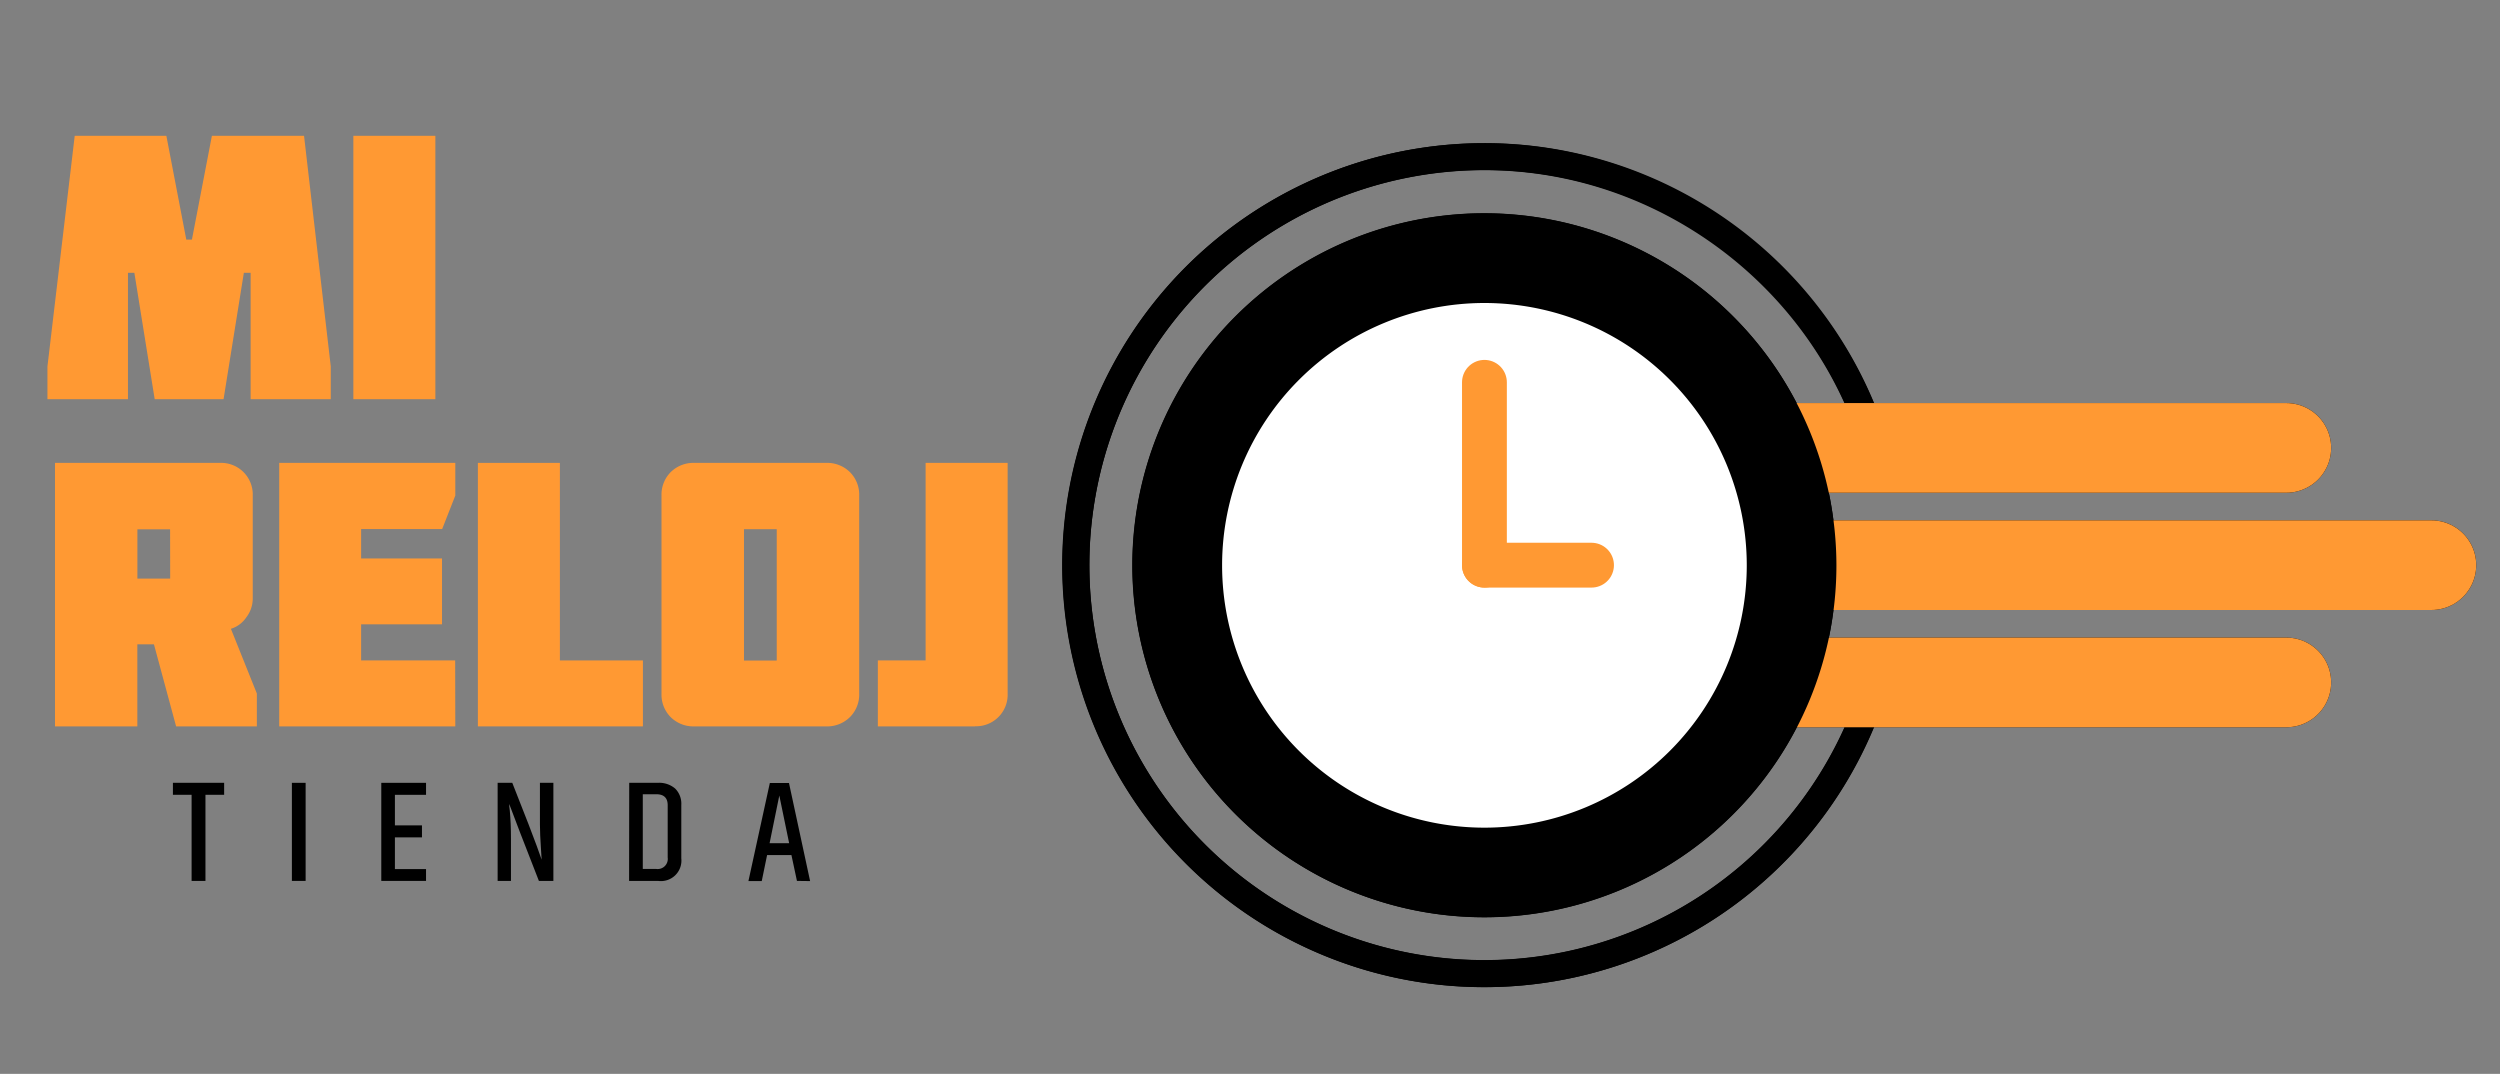 <svg id="Capa_1" data-name="Capa 1" xmlns="http://www.w3.org/2000/svg" viewBox="0 0 602.3 258.72"><rect x="0" y="0" width="602.3" height="258.72" fill="#808080" stroke="none"/><defs><style>.cls-1,.cls-5{fill:none;}.cls-1{stroke:#000;stroke-width:6.48px;}.cls-1,.cls-2,.cls-3,.cls-5{stroke-miterlimit:10;}.cls-2,.cls-3,.cls-5{stroke:#f93;stroke-linecap:round;}.cls-2,.cls-3{stroke-width:21.6px;}.cls-3{fill:#b71a5d;}.cls-4{fill:#fff;}.cls-5{stroke-width:10.8px;}.cls-6{fill:#f93;}</style></defs><title>logo-mireloj-2</title><path d="M383.43,130.76H363V92.11a5.4,5.4,0,0,0-10.8,0v44.05a5.4,5.4,0,0,0,5.4,5.4h25.8a5.4,5.4,0,0,0,0-10.8Z"/><path d="M585.77,125.36H441.71c-.28-2.24-.64-4.46-1.1-6.65H550.82a10.8,10.8,0,0,0,0-21.6H451.43c-15.6-37.3-52.77-62.6-93.8-62.6a101.66,101.66,0,1,0,93.79,140.7h99.4a10.8,10.8,0,0,0,0-21.6H440.61c.46-2.18.82-4.41,1.1-6.65H585.77a10.8,10.8,0,1,0,0-21.6ZM420.82,136c0,.06,0,.11,0,.17s0,.11,0,.17a63.2,63.2,0,1,1,0-.34Zm23.55,39.22A95.15,95.15,0,1,1,357.63,41c37.49,0,71.53,22.57,86.73,56.12h-11.5a84.8,84.8,0,1,0,0,78.1Z"/><path class="cls-1" d="M451.88,107.74a98.43,98.43,0,1,0,.19,56.18"/><line class="cls-2" x1="427.77" y1="107.91" x2="550.82" y2="107.91"/><line class="cls-2" x1="427.77" y1="164.41" x2="550.82" y2="164.41"/><line class="cls-3" x1="431.6" y1="136.16" x2="585.77" y2="136.16"/><circle class="cls-4" cx="357.63" cy="136.16" r="74" transform="translate(-24.88 147.22) rotate(-22.5)"/><path d="M357.63,73a63.2,63.2,0,1,1-63.2,63.2A63.21,63.21,0,0,1,357.63,73m0-21.6a84.8,84.8,0,1,0,84.8,84.8,84.89,84.89,0,0,0-84.8-84.8Z"/><line class="cls-5" x1="357.63" y1="136.16" x2="383.43" y2="136.16"/><line class="cls-5" x1="357.63" y1="136.16" x2="357.63" y2="92.11"/><path class="cls-6" d="M37.27,96.18l-4.9-30.46H30.83V96.18H11.43V88.29L18,32.72H40.08l4.8,25h1.36l4.81-25h22.2l6.44,55.57v7.89H60.38V65.72H58.75L53.86,96.18Z"/><path class="cls-6" d="M104.89,96.18H85.13V32.72h19.76Z"/><path class="cls-6" d="M13.25,111.52H53a7.61,7.61,0,0,1,7.89,7.88v24.93a7.42,7.42,0,0,1-1.55,4.4,6.92,6.92,0,0,1-3.71,2.76l6.25,15.59V175H42.43l-5.34-19.76h-4V175H13.25Zm27.73,16H33.1v11.88H41Z"/><path class="cls-6" d="M109.69,175H67.27V111.52h42.42v7.88l-3.17,8.07H87v7.07h19.49v15.87H87v8.7h22.66Z"/><path class="cls-6" d="M115.13,175V111.52h19.76v47.59h20V175Z"/><path class="cls-6" d="M199,175H167.35a7.79,7.79,0,0,1-5.76-2.22,7.68,7.68,0,0,1-2.22-5.67V119.4a7.67,7.67,0,0,1,2.22-5.66,7.79,7.79,0,0,1,5.76-2.22H199a7.79,7.79,0,0,1,5.76,2.22A7.67,7.67,0,0,1,207,119.4v47.68a7.68,7.68,0,0,1-2.22,5.67A7.79,7.79,0,0,1,199,175Zm-11.87-47.5h-7.89v31.64h7.89Z"/><path class="cls-6" d="M234.88,175H211.49V159.11H223V111.52h19.76v55.56a7.6,7.6,0,0,1-7.88,7.89Z"/><path d="M54,188.6v2.89h-4.5v20.74H46.16V191.49h-4.5V188.6Z"/><path d="M70.32,188.6h3.31v23.63H70.32Z"/><path d="M91.86,188.6h10.78v2.89h-7.5v7.36h6.52v2.89H95.14v7.64h7.5v2.85H91.86Z"/><path d="M130.08,188.6h3.24v23.63h-3.49q-5.48-14-7.15-18.54c0,.25,0,.79.14,1.6.19,2,.28,4.27.28,6.73v10.21h-3.21V188.6h3.53q4.85,12.27,5.89,15.2c.7,1.95,1.09,3,1.18,3.31,0-.21-.06-1.24-.19-3.09s-.2-3.63-.22-5.35Z"/><path d="M151.59,188.6h6.83a5.91,5.91,0,0,1,4.25,1.39,5.13,5.13,0,0,1,1.47,3.91v12.9a4.94,4.94,0,0,1-5.58,5.43h-7Zm9.27,5.4c0-1.77-.92-2.65-2.75-2.65h-3.25v18h3.25a2.44,2.44,0,0,0,2.75-2.76Z"/><path d="M192,212.23,190.67,206h-5.86l-1.29,6.27h-3.21l5.16-23.63h4.61l5.09,23.63Zm-6.59-9.09h4.71l-2.37-11.48Z"/></svg>